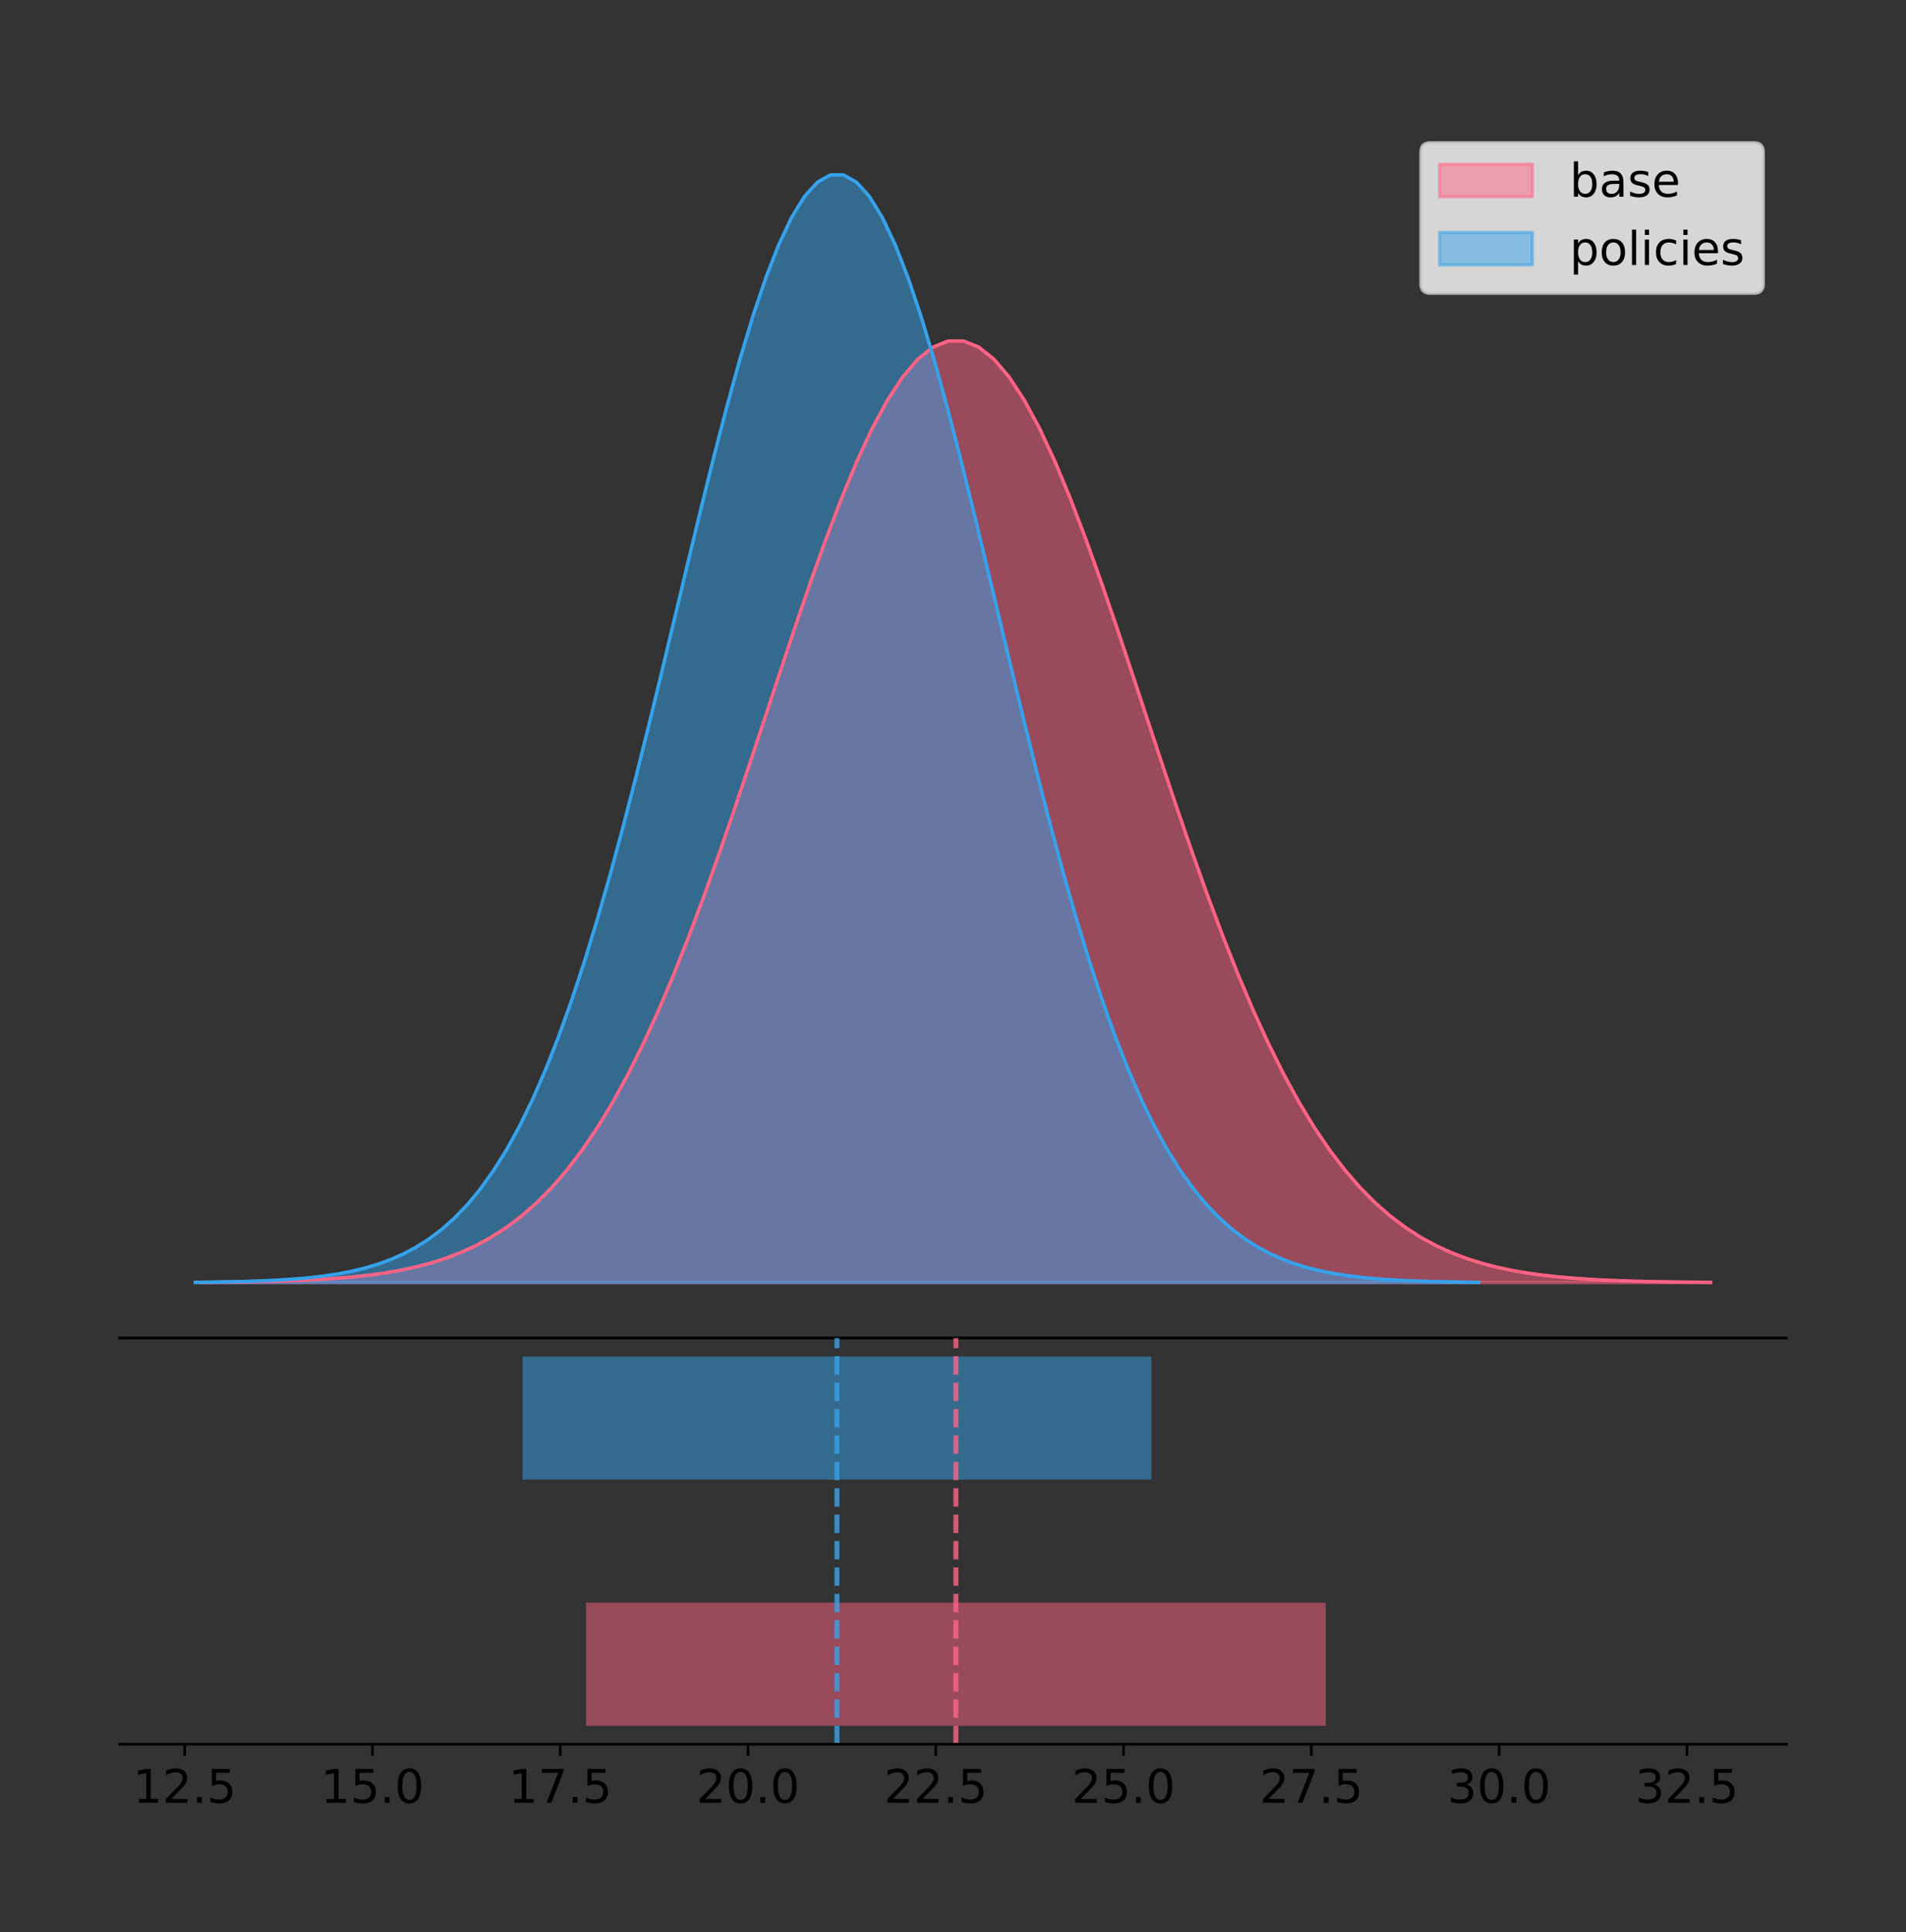 <?xml version="1.0" encoding="utf-8" standalone="no"?>
<!DOCTYPE svg PUBLIC "-//W3C//DTD SVG 1.1//EN"
  "http://www.w3.org/Graphics/SVG/1.1/DTD/svg11.dtd">
<!-- Created with matplotlib (https://matplotlib.org/) -->
<svg height="581.789pt" version="1.1" viewBox="0 0 574.2 581.789" width="574.2pt" xmlns="http://www.w3.org/2000/svg" xmlns:xlink="http://www.w3.org/1999/xlink">
 <rect x="0" y="0" width="574.2" height="581.789" fill="#333333" stroke="none"/>
 <defs>
  <style type="text/css">
*{stroke-linecap:butt;stroke-linejoin:round;}
  </style>
 </defs>
 <g id="figure_1">
  <g id="patch_1">
   <path d="M 0 581.789 
L 574.2 581.789 
L 574.2 0 
L 0 0 
z
" style="fill:none;"/>
  </g>
  <g id="axes_1">
   <g id="patch_2">
    <path d="M 36 402.93 
L 538.2 402.93 
L 538.2 36 
L 36 36 
z
" style="fill:none;"/>
   </g>
   <g id="PolyCollection_1">
    <defs>
     <path d="M 60.567 -195.538 
L 60.567 -195.633 
L 65.161 -195.669 
L 69.755 -195.717 
L 74.349 -195.782 
L 78.943 -195.867 
L 83.537 -195.98 
L 88.131 -196.127 
L 92.725 -196.318 
L 97.319 -196.563 
L 101.913 -196.878 
L 106.507 -197.278 
L 111.101 -197.783 
L 115.695 -198.415 
L 120.289 -199.202 
L 124.883 -200.173 
L 129.477 -201.363 
L 134.071 -202.811 
L 138.665 -204.56 
L 143.259 -206.656 
L 147.853 -209.151 
L 152.447 -212.097 
L 157.041 -215.549 
L 161.635 -219.564 
L 166.229 -224.196 
L 170.823 -229.499 
L 175.417 -235.521 
L 180.011 -242.305 
L 184.605 -249.884 
L 189.199 -258.279 
L 193.793 -267.501 
L 198.387 -277.54 
L 202.981 -288.372 
L 207.575 -299.951 
L 212.169 -312.21 
L 216.763 -325.059 
L 221.357 -338.388 
L 225.951 -352.063 
L 230.545 -365.93 
L 235.139 -379.819 
L 239.733 -393.543 
L 244.327 -406.904 
L 248.921 -419.698 
L 253.515 -431.719 
L 258.109 -442.766 
L 262.703 -452.644 
L 267.297 -461.177 
L 271.891 -468.207 
L 276.485 -473.601 
L 281.079 -477.257 
L 285.673 -479.102 
L 290.267 -479.102 
L 294.861 -477.257 
L 299.455 -473.601 
L 304.049 -468.207 
L 308.643 -461.177 
L 313.237 -452.644 
L 317.831 -442.766 
L 322.425 -431.719 
L 327.019 -419.698 
L 331.613 -406.904 
L 336.207 -393.543 
L 340.801 -379.819 
L 345.395 -365.93 
L 349.989 -352.063 
L 354.583 -338.388 
L 359.177 -325.059 
L 363.771 -312.21 
L 368.365 -299.951 
L 372.959 -288.372 
L 377.553 -277.54 
L 382.147 -267.501 
L 386.741 -258.279 
L 391.335 -249.884 
L 395.929 -242.305 
L 400.523 -235.521 
L 405.117 -229.499 
L 409.711 -224.196 
L 414.305 -219.564 
L 418.899 -215.549 
L 423.493 -212.097 
L 428.087 -209.151 
L 432.681 -206.656 
L 437.275 -204.56 
L 441.869 -202.811 
L 446.463 -201.363 
L 451.057 -200.173 
L 455.651 -199.202 
L 460.245 -198.415 
L 464.839 -197.783 
L 469.433 -197.278 
L 474.027 -196.878 
L 478.621 -196.563 
L 483.215 -196.318 
L 487.809 -196.127 
L 492.403 -195.98 
L 496.997 -195.867 
L 501.591 -195.782 
L 506.185 -195.717 
L 510.779 -195.669 
L 515.373 -195.633 
L 515.373 -195.538 
L 515.373 -195.538 
L 510.779 -195.538 
L 506.185 -195.538 
L 501.591 -195.538 
L 496.997 -195.538 
L 492.403 -195.538 
L 487.809 -195.538 
L 483.215 -195.538 
L 478.621 -195.538 
L 474.027 -195.538 
L 469.433 -195.538 
L 464.839 -195.538 
L 460.245 -195.538 
L 455.651 -195.538 
L 451.057 -195.538 
L 446.463 -195.538 
L 441.869 -195.538 
L 437.275 -195.538 
L 432.681 -195.538 
L 428.087 -195.538 
L 423.493 -195.538 
L 418.899 -195.538 
L 414.305 -195.538 
L 409.711 -195.538 
L 405.117 -195.538 
L 400.523 -195.538 
L 395.929 -195.538 
L 391.335 -195.538 
L 386.741 -195.538 
L 382.147 -195.538 
L 377.553 -195.538 
L 372.959 -195.538 
L 368.365 -195.538 
L 363.771 -195.538 
L 359.177 -195.538 
L 354.583 -195.538 
L 349.989 -195.538 
L 345.395 -195.538 
L 340.801 -195.538 
L 336.207 -195.538 
L 331.613 -195.538 
L 327.019 -195.538 
L 322.425 -195.538 
L 317.831 -195.538 
L 313.237 -195.538 
L 308.643 -195.538 
L 304.049 -195.538 
L 299.455 -195.538 
L 294.861 -195.538 
L 290.267 -195.538 
L 285.673 -195.538 
L 281.079 -195.538 
L 276.485 -195.538 
L 271.891 -195.538 
L 267.297 -195.538 
L 262.703 -195.538 
L 258.109 -195.538 
L 253.515 -195.538 
L 248.921 -195.538 
L 244.327 -195.538 
L 239.733 -195.538 
L 235.139 -195.538 
L 230.545 -195.538 
L 225.951 -195.538 
L 221.357 -195.538 
L 216.763 -195.538 
L 212.169 -195.538 
L 207.575 -195.538 
L 202.981 -195.538 
L 198.387 -195.538 
L 193.793 -195.538 
L 189.199 -195.538 
L 184.605 -195.538 
L 180.011 -195.538 
L 175.417 -195.538 
L 170.823 -195.538 
L 166.229 -195.538 
L 161.635 -195.538 
L 157.041 -195.538 
L 152.447 -195.538 
L 147.853 -195.538 
L 143.259 -195.538 
L 138.665 -195.538 
L 134.071 -195.538 
L 129.477 -195.538 
L 124.883 -195.538 
L 120.289 -195.538 
L 115.695 -195.538 
L 111.101 -195.538 
L 106.507 -195.538 
L 101.913 -195.538 
L 97.319 -195.538 
L 92.725 -195.538 
L 88.131 -195.538 
L 83.537 -195.538 
L 78.943 -195.538 
L 74.349 -195.538 
L 69.755 -195.538 
L 65.161 -195.538 
L 60.567 -195.538 
z
" id="m8f5f2b1301" style="stroke:#ff6384;stroke-opacity:0.5;"/>
    </defs>
    <g clip-path="url(#pce3050ab9f)">
     <use style="fill:#ff6384;fill-opacity:0.5;stroke:#ff6384;stroke-opacity:0.5;" x="0" xlink:href="#m8f5f2b1301" y="581.789"/>
    </g>
   </g>
   <g id="PolyCollection_2">
    <defs>
     <path d="M 58.827 -195.538 
L 58.827 -195.65 
L 62.733 -195.692 
L 66.638 -195.749 
L 70.543 -195.825 
L 74.448 -195.925 
L 78.354 -196.058 
L 82.259 -196.23 
L 86.164 -196.455 
L 90.069 -196.744 
L 93.975 -197.115 
L 97.88 -197.585 
L 101.785 -198.179 
L 105.691 -198.923 
L 109.596 -199.848 
L 113.501 -200.99 
L 117.406 -202.39 
L 121.312 -204.093 
L 125.217 -206.151 
L 129.122 -208.617 
L 133.027 -211.552 
L 136.933 -215.017 
L 140.838 -219.078 
L 144.743 -223.801 
L 148.648 -229.25 
L 152.554 -235.488 
L 156.459 -242.572 
L 160.364 -250.552 
L 164.27 -259.468 
L 168.175 -269.344 
L 172.08 -280.192 
L 175.985 -292.002 
L 179.891 -304.744 
L 183.796 -318.365 
L 187.701 -332.786 
L 191.606 -347.901 
L 195.512 -363.58 
L 199.417 -379.667 
L 203.322 -395.98 
L 207.228 -412.318 
L 211.133 -428.462 
L 215.038 -444.18 
L 218.943 -459.23 
L 222.849 -473.372 
L 226.754 -486.366 
L 230.659 -497.987 
L 234.564 -508.025 
L 238.47 -516.294 
L 242.375 -522.64 
L 246.28 -526.94 
L 250.186 -529.111 
L 254.091 -529.111 
L 257.996 -526.94 
L 261.901 -522.64 
L 265.807 -516.294 
L 269.712 -508.025 
L 273.617 -497.987 
L 277.522 -486.366 
L 281.428 -473.372 
L 285.333 -459.23 
L 289.238 -444.18 
L 293.144 -428.462 
L 297.049 -412.318 
L 300.954 -395.98 
L 304.859 -379.667 
L 308.765 -363.58 
L 312.67 -347.901 
L 316.575 -332.786 
L 320.48 -318.365 
L 324.386 -304.744 
L 328.291 -292.002 
L 332.196 -280.192 
L 336.101 -269.344 
L 340.007 -259.468 
L 343.912 -250.552 
L 347.817 -242.572 
L 351.723 -235.488 
L 355.628 -229.25 
L 359.533 -223.801 
L 363.438 -219.078 
L 367.344 -215.017 
L 371.249 -211.552 
L 375.154 -208.617 
L 379.059 -206.151 
L 382.965 -204.093 
L 386.87 -202.39 
L 390.775 -200.99 
L 394.681 -199.848 
L 398.586 -198.923 
L 402.491 -198.179 
L 406.396 -197.585 
L 410.302 -197.115 
L 414.207 -196.744 
L 418.112 -196.455 
L 422.017 -196.23 
L 425.923 -196.058 
L 429.828 -195.925 
L 433.733 -195.825 
L 437.639 -195.749 
L 441.544 -195.692 
L 445.449 -195.65 
L 445.449 -195.538 
L 445.449 -195.538 
L 441.544 -195.538 
L 437.639 -195.538 
L 433.733 -195.538 
L 429.828 -195.538 
L 425.923 -195.538 
L 422.017 -195.538 
L 418.112 -195.538 
L 414.207 -195.538 
L 410.302 -195.538 
L 406.396 -195.538 
L 402.491 -195.538 
L 398.586 -195.538 
L 394.681 -195.538 
L 390.775 -195.538 
L 386.87 -195.538 
L 382.965 -195.538 
L 379.059 -195.538 
L 375.154 -195.538 
L 371.249 -195.538 
L 367.344 -195.538 
L 363.438 -195.538 
L 359.533 -195.538 
L 355.628 -195.538 
L 351.723 -195.538 
L 347.817 -195.538 
L 343.912 -195.538 
L 340.007 -195.538 
L 336.101 -195.538 
L 332.196 -195.538 
L 328.291 -195.538 
L 324.386 -195.538 
L 320.48 -195.538 
L 316.575 -195.538 
L 312.67 -195.538 
L 308.765 -195.538 
L 304.859 -195.538 
L 300.954 -195.538 
L 297.049 -195.538 
L 293.144 -195.538 
L 289.238 -195.538 
L 285.333 -195.538 
L 281.428 -195.538 
L 277.522 -195.538 
L 273.617 -195.538 
L 269.712 -195.538 
L 265.807 -195.538 
L 261.901 -195.538 
L 257.996 -195.538 
L 254.091 -195.538 
L 250.186 -195.538 
L 246.28 -195.538 
L 242.375 -195.538 
L 238.47 -195.538 
L 234.564 -195.538 
L 230.659 -195.538 
L 226.754 -195.538 
L 222.849 -195.538 
L 218.943 -195.538 
L 215.038 -195.538 
L 211.133 -195.538 
L 207.228 -195.538 
L 203.322 -195.538 
L 199.417 -195.538 
L 195.512 -195.538 
L 191.606 -195.538 
L 187.701 -195.538 
L 183.796 -195.538 
L 179.891 -195.538 
L 175.985 -195.538 
L 172.08 -195.538 
L 168.175 -195.538 
L 164.27 -195.538 
L 160.364 -195.538 
L 156.459 -195.538 
L 152.554 -195.538 
L 148.648 -195.538 
L 144.743 -195.538 
L 140.838 -195.538 
L 136.933 -195.538 
L 133.027 -195.538 
L 129.122 -195.538 
L 125.217 -195.538 
L 121.312 -195.538 
L 117.406 -195.538 
L 113.501 -195.538 
L 109.596 -195.538 
L 105.691 -195.538 
L 101.785 -195.538 
L 97.88 -195.538 
L 93.975 -195.538 
L 90.069 -195.538 
L 86.164 -195.538 
L 82.259 -195.538 
L 78.354 -195.538 
L 74.448 -195.538 
L 70.543 -195.538 
L 66.638 -195.538 
L 62.733 -195.538 
L 58.827 -195.538 
z
" id="m04ce70d16e" style="stroke:#36a2eb;stroke-opacity:0.5;"/>
    </defs>
    <g clip-path="url(#pce3050ab9f)">
     <use style="fill:#36a2eb;fill-opacity:0.5;stroke:#36a2eb;stroke-opacity:0.5;" x="0" xlink:href="#m04ce70d16e" y="581.789"/>
    </g>
   </g>
   <g id="line2d_1">
    <path clip-path="url(#pce3050ab9f)" d="M 60.567 386.156 
L 65.161 386.12 
L 69.755 386.072 
L 74.349 386.008 
L 78.943 385.922 
L 83.537 385.81 
L 88.131 385.663 
L 92.725 385.472 
L 97.319 385.226 
L 101.913 384.911 
L 106.507 384.511 
L 111.101 384.006 
L 115.695 383.374 
L 120.289 382.588 
L 124.883 381.617 
L 129.477 380.427 
L 134.071 378.979 
L 138.665 377.23 
L 143.259 375.133 
L 147.853 372.639 
L 152.447 369.693 
L 157.041 366.24 
L 161.635 362.226 
L 166.229 357.594 
L 170.823 352.291 
L 175.417 346.268 
L 180.011 339.485 
L 184.605 331.906 
L 189.199 323.51 
L 193.793 314.289 
L 198.387 304.249 
L 202.981 293.417 
L 207.575 281.838 
L 212.169 269.579 
L 216.763 256.73 
L 221.357 243.402 
L 225.951 229.727 
L 230.545 215.859 
L 235.139 201.97 
L 239.733 188.247 
L 244.327 174.885 
L 248.921 162.091 
L 253.515 150.07 
L 258.109 139.024 
L 262.703 129.145 
L 267.297 120.612 
L 271.891 113.582 
L 276.485 108.188 
L 281.079 104.533 
L 285.673 102.687 
L 290.267 102.687 
L 294.861 104.533 
L 299.455 108.188 
L 304.049 113.582 
L 308.643 120.612 
L 313.237 129.145 
L 317.831 139.024 
L 322.425 150.07 
L 327.019 162.091 
L 331.613 174.885 
L 336.207 188.247 
L 340.801 201.97 
L 345.395 215.859 
L 349.989 229.727 
L 354.583 243.402 
L 359.177 256.73 
L 363.771 269.579 
L 368.365 281.838 
L 372.959 293.417 
L 377.553 304.249 
L 382.147 314.289 
L 386.741 323.51 
L 391.335 331.906 
L 395.929 339.485 
L 400.523 346.268 
L 405.117 352.291 
L 409.711 357.594 
L 414.305 362.226 
L 418.899 366.24 
L 423.493 369.693 
L 428.087 372.639 
L 432.681 375.133 
L 437.275 377.23 
L 441.869 378.979 
L 446.463 380.427 
L 451.057 381.617 
L 455.651 382.588 
L 460.245 383.374 
L 464.839 384.006 
L 469.433 384.511 
L 474.027 384.911 
L 478.621 385.226 
L 483.215 385.472 
L 487.809 385.663 
L 492.403 385.81 
L 496.997 385.922 
L 501.591 386.008 
L 506.185 386.072 
L 510.779 386.12 
L 515.373 386.156 
" style="fill:none;stroke:#ff6384;stroke-linecap:square;"/>
   </g>
   <g id="line2d_2">
    <path clip-path="url(#pce3050ab9f)" d="M 58.827 386.139 
L 62.733 386.097 
L 66.638 386.04 
L 70.543 385.965 
L 74.448 385.864 
L 78.354 385.732 
L 82.259 385.559 
L 86.164 385.334 
L 90.069 385.045 
L 93.975 384.675 
L 97.88 384.204 
L 101.785 383.61 
L 105.691 382.867 
L 109.596 381.941 
L 113.501 380.799 
L 117.406 379.399 
L 121.312 377.696 
L 125.217 375.639 
L 129.122 373.172 
L 133.027 370.238 
L 136.933 366.772 
L 140.838 362.711 
L 144.743 357.989 
L 148.648 352.539 
L 152.554 346.301 
L 156.459 339.217 
L 160.364 331.237 
L 164.27 322.322 
L 168.175 312.445 
L 172.08 301.597 
L 175.985 289.787 
L 179.891 277.045 
L 183.796 263.424 
L 187.701 249.004 
L 191.606 233.888 
L 195.512 218.209 
L 199.417 202.123 
L 203.322 185.809 
L 207.228 169.471 
L 211.133 153.327 
L 215.038 137.61 
L 218.943 122.559 
L 222.849 108.418 
L 226.754 95.423 
L 230.659 83.803 
L 234.564 73.765 
L 238.47 65.495 
L 242.375 59.15 
L 246.28 54.85 
L 250.186 52.679 
L 254.091 52.679 
L 257.996 54.85 
L 261.901 59.15 
L 265.807 65.495 
L 269.712 73.765 
L 273.617 83.803 
L 277.522 95.423 
L 281.428 108.418 
L 285.333 122.559 
L 289.238 137.61 
L 293.144 153.327 
L 297.049 169.471 
L 300.954 185.809 
L 304.859 202.123 
L 308.765 218.209 
L 312.67 233.888 
L 316.575 249.004 
L 320.48 263.424 
L 324.386 277.045 
L 328.291 289.787 
L 332.196 301.597 
L 336.101 312.445 
L 340.007 322.322 
L 343.912 331.237 
L 347.817 339.217 
L 351.723 346.301 
L 355.628 352.539 
L 359.533 357.989 
L 363.438 362.711 
L 367.344 366.772 
L 371.249 370.238 
L 375.154 373.172 
L 379.059 375.639 
L 382.965 377.696 
L 386.87 379.399 
L 390.775 380.799 
L 394.681 381.941 
L 398.586 382.867 
L 402.491 383.61 
L 406.396 384.204 
L 410.302 384.675 
L 414.207 385.045 
L 418.112 385.334 
L 422.017 385.559 
L 425.923 385.732 
L 429.828 385.864 
L 433.733 385.965 
L 437.639 386.04 
L 441.544 386.097 
L 445.449 386.139 
" style="fill:none;stroke:#36a2eb;stroke-linecap:square;"/>
   </g>
   <g id="patch_3">
    <path d="M 36 402.93 
L 538.2 402.93 
" style="fill:none;stroke:#000000;stroke-linecap:square;stroke-linejoin:miter;stroke-width:0.8;"/>
   </g>
   <g id="legend_1">
    <g id="patch_4">
     <path d="M 430.873 88.299 
L 528.4 88.299 
Q 531.2 88.299 531.2 85.499 
L 531.2 45.8 
Q 531.2 43 528.4 43 
L 430.873 43 
Q 428.072 43 428.072 45.8 
L 428.072 85.499 
Q 428.072 88.299 430.873 88.299 
z
" style="fill:#ffffff;opacity:0.8;stroke:#cccccc;stroke-linejoin:miter;"/>
    </g>
    <g id="patch_5">
     <path d="M 433.673 59.238 
L 461.673 59.238 
L 461.673 49.438 
L 433.673 49.438 
z
" style="fill:#ff6384;opacity:0.5;stroke:#ff6384;stroke-linejoin:miter;"/>
    </g>
    <g id="text_1">
     <!-- base -->
     <defs>
      <path d="M 48.688 27.297 
Q 48.688 37.203 44.609 42.844 
Q 40.531 48.484 33.406 48.484 
Q 26.266 48.484 22.188 42.844 
Q 18.109 37.203 18.109 27.297 
Q 18.109 17.391 22.188 11.75 
Q 26.266 6.109 33.406 6.109 
Q 40.531 6.109 44.609 11.75 
Q 48.688 17.391 48.688 27.297 
z
M 18.109 46.391 
Q 20.953 51.266 25.266 53.625 
Q 29.594 56 35.594 56 
Q 45.562 56 51.781 48.094 
Q 58.016 40.188 58.016 27.297 
Q 58.016 14.406 51.781 6.484 
Q 45.562 -1.422 35.594 -1.422 
Q 29.594 -1.422 25.266 0.953 
Q 20.953 3.328 18.109 8.203 
L 18.109 0 
L 9.078 0 
L 9.078 75.984 
L 18.109 75.984 
z
" id="DejaVuSans-98"/>
      <path d="M 34.281 27.484 
Q 23.391 27.484 19.188 25 
Q 14.984 22.516 14.984 16.5 
Q 14.984 11.719 18.141 8.906 
Q 21.297 6.109 26.703 6.109 
Q 34.188 6.109 38.703 11.406 
Q 43.219 16.703 43.219 25.484 
L 43.219 27.484 
z
M 52.203 31.203 
L 52.203 0 
L 43.219 0 
L 43.219 8.297 
Q 40.141 3.328 35.547 0.953 
Q 30.953 -1.422 24.312 -1.422 
Q 15.922 -1.422 10.953 3.297 
Q 6 8.016 6 15.922 
Q 6 25.141 12.172 29.828 
Q 18.359 34.516 30.609 34.516 
L 43.219 34.516 
L 43.219 35.406 
Q 43.219 41.609 39.141 45 
Q 35.062 48.391 27.688 48.391 
Q 23 48.391 18.547 47.266 
Q 14.109 46.141 10.016 43.891 
L 10.016 52.203 
Q 14.938 54.109 19.578 55.047 
Q 24.219 56 28.609 56 
Q 40.484 56 46.344 49.844 
Q 52.203 43.703 52.203 31.203 
z
" id="DejaVuSans-97"/>
      <path d="M 44.281 53.078 
L 44.281 44.578 
Q 40.484 46.531 36.375 47.5 
Q 32.281 48.484 27.875 48.484 
Q 21.188 48.484 17.844 46.438 
Q 14.5 44.391 14.5 40.281 
Q 14.5 37.156 16.891 35.375 
Q 19.281 33.594 26.516 31.984 
L 29.594 31.297 
Q 39.156 29.25 43.188 25.516 
Q 47.219 21.781 47.219 15.094 
Q 47.219 7.469 41.188 3.016 
Q 35.156 -1.422 24.609 -1.422 
Q 20.219 -1.422 15.453 -0.562 
Q 10.688 0.297 5.422 2 
L 5.422 11.281 
Q 10.406 8.688 15.234 7.391 
Q 20.062 6.109 24.812 6.109 
Q 31.156 6.109 34.562 8.281 
Q 37.984 10.453 37.984 14.406 
Q 37.984 18.062 35.516 20.016 
Q 33.062 21.969 24.703 23.781 
L 21.578 24.516 
Q 13.234 26.266 9.516 29.906 
Q 5.812 33.547 5.812 39.891 
Q 5.812 47.609 11.281 51.797 
Q 16.75 56 26.812 56 
Q 31.781 56 36.172 55.266 
Q 40.578 54.547 44.281 53.078 
z
" id="DejaVuSans-115"/>
      <path d="M 56.203 29.594 
L 56.203 25.203 
L 14.891 25.203 
Q 15.484 15.922 20.484 11.062 
Q 25.484 6.203 34.422 6.203 
Q 39.594 6.203 44.453 7.469 
Q 49.312 8.734 54.109 11.281 
L 54.109 2.781 
Q 49.266 0.734 44.188 -0.344 
Q 39.109 -1.422 33.891 -1.422 
Q 20.797 -1.422 13.156 6.188 
Q 5.516 13.812 5.516 26.812 
Q 5.516 40.234 12.766 48.109 
Q 20.016 56 32.328 56 
Q 43.359 56 49.781 48.891 
Q 56.203 41.797 56.203 29.594 
z
M 47.219 32.234 
Q 47.125 39.594 43.094 43.984 
Q 39.062 48.391 32.422 48.391 
Q 24.906 48.391 20.391 44.141 
Q 15.875 39.891 15.188 32.172 
z
" id="DejaVuSans-101"/>
     </defs>
     <g transform="translate(472.873 59.238)scale(0.14 -0.14)">
      <use xlink:href="#DejaVuSans-98"/>
      <use x="63.477" xlink:href="#DejaVuSans-97"/>
      <use x="124.756" xlink:href="#DejaVuSans-115"/>
      <use x="176.855" xlink:href="#DejaVuSans-101"/>
     </g>
    </g>
    <g id="patch_6">
     <path d="M 433.673 79.787 
L 461.673 79.787 
L 461.673 69.987 
L 433.673 69.987 
z
" style="fill:#36a2eb;opacity:0.5;stroke:#36a2eb;stroke-linejoin:miter;"/>
    </g>
    <g id="text_2">
     <!-- policies -->
     <defs>
      <path d="M 18.109 8.203 
L 18.109 -20.797 
L 9.078 -20.797 
L 9.078 54.688 
L 18.109 54.688 
L 18.109 46.391 
Q 20.953 51.266 25.266 53.625 
Q 29.594 56 35.594 56 
Q 45.562 56 51.781 48.094 
Q 58.016 40.188 58.016 27.297 
Q 58.016 14.406 51.781 6.484 
Q 45.562 -1.422 35.594 -1.422 
Q 29.594 -1.422 25.266 0.953 
Q 20.953 3.328 18.109 8.203 
z
M 48.688 27.297 
Q 48.688 37.203 44.609 42.844 
Q 40.531 48.484 33.406 48.484 
Q 26.266 48.484 22.188 42.844 
Q 18.109 37.203 18.109 27.297 
Q 18.109 17.391 22.188 11.75 
Q 26.266 6.109 33.406 6.109 
Q 40.531 6.109 44.609 11.75 
Q 48.688 17.391 48.688 27.297 
z
" id="DejaVuSans-112"/>
      <path d="M 30.609 48.391 
Q 23.391 48.391 19.188 42.75 
Q 14.984 37.109 14.984 27.297 
Q 14.984 17.484 19.156 11.844 
Q 23.344 6.203 30.609 6.203 
Q 37.797 6.203 41.984 11.859 
Q 46.188 17.531 46.188 27.297 
Q 46.188 37.016 41.984 42.703 
Q 37.797 48.391 30.609 48.391 
z
M 30.609 56 
Q 42.328 56 49.016 48.375 
Q 55.719 40.766 55.719 27.297 
Q 55.719 13.875 49.016 6.219 
Q 42.328 -1.422 30.609 -1.422 
Q 18.844 -1.422 12.172 6.219 
Q 5.516 13.875 5.516 27.297 
Q 5.516 40.766 12.172 48.375 
Q 18.844 56 30.609 56 
z
" id="DejaVuSans-111"/>
      <path d="M 9.422 75.984 
L 18.406 75.984 
L 18.406 0 
L 9.422 0 
z
" id="DejaVuSans-108"/>
      <path d="M 9.422 54.688 
L 18.406 54.688 
L 18.406 0 
L 9.422 0 
z
M 9.422 75.984 
L 18.406 75.984 
L 18.406 64.594 
L 9.422 64.594 
z
" id="DejaVuSans-105"/>
      <path d="M 48.781 52.594 
L 48.781 44.188 
Q 44.969 46.297 41.141 47.344 
Q 37.312 48.391 33.406 48.391 
Q 24.656 48.391 19.812 42.844 
Q 14.984 37.312 14.984 27.297 
Q 14.984 17.281 19.812 11.734 
Q 24.656 6.203 33.406 6.203 
Q 37.312 6.203 41.141 7.25 
Q 44.969 8.297 48.781 10.406 
L 48.781 2.094 
Q 45.016 0.344 40.984 -0.531 
Q 36.969 -1.422 32.422 -1.422 
Q 20.062 -1.422 12.781 6.344 
Q 5.516 14.109 5.516 27.297 
Q 5.516 40.672 12.859 48.328 
Q 20.219 56 33.016 56 
Q 37.156 56 41.109 55.141 
Q 45.062 54.297 48.781 52.594 
z
" id="DejaVuSans-99"/>
     </defs>
     <g transform="translate(472.873 79.787)scale(0.14 -0.14)">
      <use xlink:href="#DejaVuSans-112"/>
      <use x="63.477" xlink:href="#DejaVuSans-111"/>
      <use x="124.658" xlink:href="#DejaVuSans-108"/>
      <use x="152.441" xlink:href="#DejaVuSans-105"/>
      <use x="180.225" xlink:href="#DejaVuSans-99"/>
      <use x="235.205" xlink:href="#DejaVuSans-105"/>
      <use x="262.988" xlink:href="#DejaVuSans-101"/>
      <use x="324.512" xlink:href="#DejaVuSans-115"/>
     </g>
    </g>
   </g>
  </g>
  <g id="axes_2">
   <g id="patch_7">
    <path d="M 36 525.24 
L 538.2 525.24 
L 538.2 402.93 
L 36 402.93 
z
" style="fill:none;"/>
   </g>
   <g id="patch_8">
    <path clip-path="url(#p1f1bd753a4)" d="M 176.543 519.68 
L 399.397 519.68 
L 399.397 482.617 
L 176.543 482.617 
z
" style="fill:#ff6384;opacity:0.5;"/>
   </g>
   <g id="patch_9">
    <path clip-path="url(#p1f1bd753a4)" d="M 157.416 445.553 
L 346.861 445.553 
L 346.861 408.49 
L 157.416 408.49 
z
" style="fill:#36a2eb;opacity:0.5;"/>
   </g>
   <g id="matplotlib.axis_1">
    <g id="xtick_1">
     <g id="line2d_3">
      <defs>
       <path d="M 0 0 
L 0 3.5 
" id="m22ffad7e41" style="stroke:#000000;stroke-width:0.8;"/>
      </defs>
      <g>
       <use style="stroke:#000000;stroke-width:0.8;" x="55.634" xlink:href="#m22ffad7e41" y="525.24"/>
      </g>
     </g>
     <g id="text_3">
      <!-- 12.5 -->
      <defs>
       <path d="M 12.406 8.297 
L 28.516 8.297 
L 28.516 63.922 
L 10.984 60.406 
L 10.984 69.391 
L 28.422 72.906 
L 38.281 72.906 
L 38.281 8.297 
L 54.391 8.297 
L 54.391 0 
L 12.406 0 
z
" id="DejaVuSans-49"/>
       <path d="M 19.188 8.297 
L 53.609 8.297 
L 53.609 0 
L 7.328 0 
L 7.328 8.297 
Q 12.938 14.109 22.625 23.891 
Q 32.328 33.688 34.812 36.531 
Q 39.547 41.844 41.422 45.531 
Q 43.312 49.219 43.312 52.781 
Q 43.312 58.594 39.234 62.25 
Q 35.156 65.922 28.609 65.922 
Q 23.969 65.922 18.812 64.312 
Q 13.672 62.703 7.812 59.422 
L 7.812 69.391 
Q 13.766 71.781 18.938 73 
Q 24.125 74.219 28.422 74.219 
Q 39.75 74.219 46.484 68.547 
Q 53.219 62.891 53.219 53.422 
Q 53.219 48.922 51.531 44.891 
Q 49.859 40.875 45.406 35.406 
Q 44.188 33.984 37.641 27.219 
Q 31.109 20.453 19.188 8.297 
z
" id="DejaVuSans-50"/>
       <path d="M 10.688 12.406 
L 21 12.406 
L 21 0 
L 10.688 0 
z
" id="DejaVuSans-46"/>
       <path d="M 10.797 72.906 
L 49.516 72.906 
L 49.516 64.594 
L 19.828 64.594 
L 19.828 46.734 
Q 21.969 47.469 24.109 47.828 
Q 26.266 48.188 28.422 48.188 
Q 40.625 48.188 47.75 41.5 
Q 54.891 34.812 54.891 23.391 
Q 54.891 11.625 47.562 5.094 
Q 40.234 -1.422 26.906 -1.422 
Q 22.312 -1.422 17.547 -0.641 
Q 12.797 0.141 7.719 1.703 
L 7.719 11.625 
Q 12.109 9.234 16.797 8.062 
Q 21.484 6.891 26.703 6.891 
Q 35.156 6.891 40.078 11.328 
Q 45.016 15.766 45.016 23.391 
Q 45.016 31 40.078 35.438 
Q 35.156 39.891 26.703 39.891 
Q 22.75 39.891 18.812 39.016 
Q 14.891 38.141 10.797 36.281 
z
" id="DejaVuSans-53"/>
      </defs>
      <g transform="translate(40.048 542.878)scale(0.14 -0.14)">
       <use xlink:href="#DejaVuSans-49"/>
       <use x="63.623" xlink:href="#DejaVuSans-50"/>
       <use x="127.246" xlink:href="#DejaVuSans-46"/>
       <use x="159.033" xlink:href="#DejaVuSans-53"/>
      </g>
     </g>
    </g>
    <g id="xtick_2">
     <g id="line2d_4">
      <g>
       <use style="stroke:#000000;stroke-width:0.8;" x="112.205" xlink:href="#m22ffad7e41" y="525.24"/>
      </g>
     </g>
     <g id="text_4">
      <!-- 15.0 -->
      <defs>
       <path d="M 31.781 66.406 
Q 24.172 66.406 20.328 58.906 
Q 16.5 51.422 16.5 36.375 
Q 16.5 21.391 20.328 13.891 
Q 24.172 6.391 31.781 6.391 
Q 39.453 6.391 43.281 13.891 
Q 47.125 21.391 47.125 36.375 
Q 47.125 51.422 43.281 58.906 
Q 39.453 66.406 31.781 66.406 
z
M 31.781 74.219 
Q 44.047 74.219 50.516 64.516 
Q 56.984 54.828 56.984 36.375 
Q 56.984 17.969 50.516 8.266 
Q 44.047 -1.422 31.781 -1.422 
Q 19.531 -1.422 13.062 8.266 
Q 6.594 17.969 6.594 36.375 
Q 6.594 54.828 13.062 64.516 
Q 19.531 74.219 31.781 74.219 
z
" id="DejaVuSans-48"/>
      </defs>
      <g transform="translate(96.619 542.878)scale(0.14 -0.14)">
       <use xlink:href="#DejaVuSans-49"/>
       <use x="63.623" xlink:href="#DejaVuSans-53"/>
       <use x="127.246" xlink:href="#DejaVuSans-46"/>
       <use x="159.033" xlink:href="#DejaVuSans-48"/>
      </g>
     </g>
    </g>
    <g id="xtick_3">
     <g id="line2d_5">
      <g>
       <use style="stroke:#000000;stroke-width:0.8;" x="168.775" xlink:href="#m22ffad7e41" y="525.24"/>
      </g>
     </g>
     <g id="text_5">
      <!-- 17.5 -->
      <defs>
       <path d="M 8.203 72.906 
L 55.078 72.906 
L 55.078 68.703 
L 28.609 0 
L 18.312 0 
L 43.219 64.594 
L 8.203 64.594 
z
" id="DejaVuSans-55"/>
      </defs>
      <g transform="translate(153.19 542.878)scale(0.14 -0.14)">
       <use xlink:href="#DejaVuSans-49"/>
       <use x="63.623" xlink:href="#DejaVuSans-55"/>
       <use x="127.246" xlink:href="#DejaVuSans-46"/>
       <use x="159.033" xlink:href="#DejaVuSans-53"/>
      </g>
     </g>
    </g>
    <g id="xtick_4">
     <g id="line2d_6">
      <g>
       <use style="stroke:#000000;stroke-width:0.8;" x="225.346" xlink:href="#m22ffad7e41" y="525.24"/>
      </g>
     </g>
     <g id="text_6">
      <!-- 20.0 -->
      <g transform="translate(209.76 542.878)scale(0.14 -0.14)">
       <use xlink:href="#DejaVuSans-50"/>
       <use x="63.623" xlink:href="#DejaVuSans-48"/>
       <use x="127.246" xlink:href="#DejaVuSans-46"/>
       <use x="159.033" xlink:href="#DejaVuSans-48"/>
      </g>
     </g>
    </g>
    <g id="xtick_5">
     <g id="line2d_7">
      <g>
       <use style="stroke:#000000;stroke-width:0.8;" x="281.917" xlink:href="#m22ffad7e41" y="525.24"/>
      </g>
     </g>
     <g id="text_7">
      <!-- 22.5 -->
      <g transform="translate(266.331 542.878)scale(0.14 -0.14)">
       <use xlink:href="#DejaVuSans-50"/>
       <use x="63.623" xlink:href="#DejaVuSans-50"/>
       <use x="127.246" xlink:href="#DejaVuSans-46"/>
       <use x="159.033" xlink:href="#DejaVuSans-53"/>
      </g>
     </g>
    </g>
    <g id="xtick_6">
     <g id="line2d_8">
      <g>
       <use style="stroke:#000000;stroke-width:0.8;" x="338.488" xlink:href="#m22ffad7e41" y="525.24"/>
      </g>
     </g>
     <g id="text_8">
      <!-- 25.0 -->
      <g transform="translate(322.902 542.878)scale(0.14 -0.14)">
       <use xlink:href="#DejaVuSans-50"/>
       <use x="63.623" xlink:href="#DejaVuSans-53"/>
       <use x="127.246" xlink:href="#DejaVuSans-46"/>
       <use x="159.033" xlink:href="#DejaVuSans-48"/>
      </g>
     </g>
    </g>
    <g id="xtick_7">
     <g id="line2d_9">
      <g>
       <use style="stroke:#000000;stroke-width:0.8;" x="395.059" xlink:href="#m22ffad7e41" y="525.24"/>
      </g>
     </g>
     <g id="text_9">
      <!-- 27.5 -->
      <g transform="translate(379.473 542.878)scale(0.14 -0.14)">
       <use xlink:href="#DejaVuSans-50"/>
       <use x="63.623" xlink:href="#DejaVuSans-55"/>
       <use x="127.246" xlink:href="#DejaVuSans-46"/>
       <use x="159.033" xlink:href="#DejaVuSans-53"/>
      </g>
     </g>
    </g>
    <g id="xtick_8">
     <g id="line2d_10">
      <g>
       <use style="stroke:#000000;stroke-width:0.8;" x="451.629" xlink:href="#m22ffad7e41" y="525.24"/>
      </g>
     </g>
     <g id="text_10">
      <!-- 30.0 -->
      <defs>
       <path d="M 40.578 39.312 
Q 47.656 37.797 51.625 33 
Q 55.609 28.219 55.609 21.188 
Q 55.609 10.406 48.188 4.484 
Q 40.766 -1.422 27.094 -1.422 
Q 22.516 -1.422 17.656 -0.516 
Q 12.797 0.391 7.625 2.203 
L 7.625 11.719 
Q 11.719 9.328 16.594 8.109 
Q 21.484 6.891 26.812 6.891 
Q 36.078 6.891 40.938 10.547 
Q 45.797 14.203 45.797 21.188 
Q 45.797 27.641 41.281 31.266 
Q 36.766 34.906 28.719 34.906 
L 20.219 34.906 
L 20.219 43.016 
L 29.109 43.016 
Q 36.375 43.016 40.234 45.922 
Q 44.094 48.828 44.094 54.297 
Q 44.094 59.906 40.109 62.906 
Q 36.141 65.922 28.719 65.922 
Q 24.656 65.922 20.016 65.031 
Q 15.375 64.156 9.812 62.312 
L 9.812 71.094 
Q 15.438 72.656 20.344 73.438 
Q 25.25 74.219 29.594 74.219 
Q 40.828 74.219 47.359 69.109 
Q 53.906 64.016 53.906 55.328 
Q 53.906 49.266 50.438 45.094 
Q 46.969 40.922 40.578 39.312 
z
" id="DejaVuSans-51"/>
      </defs>
      <g transform="translate(436.043 542.878)scale(0.14 -0.14)">
       <use xlink:href="#DejaVuSans-51"/>
       <use x="63.623" xlink:href="#DejaVuSans-48"/>
       <use x="127.246" xlink:href="#DejaVuSans-46"/>
       <use x="159.033" xlink:href="#DejaVuSans-48"/>
      </g>
     </g>
    </g>
    <g id="xtick_9">
     <g id="line2d_11">
      <g>
       <use style="stroke:#000000;stroke-width:0.8;" x="508.2" xlink:href="#m22ffad7e41" y="525.24"/>
      </g>
     </g>
     <g id="text_11">
      <!-- 32.5 -->
      <g transform="translate(492.614 542.878)scale(0.14 -0.14)">
       <use xlink:href="#DejaVuSans-51"/>
       <use x="63.623" xlink:href="#DejaVuSans-50"/>
       <use x="127.246" xlink:href="#DejaVuSans-46"/>
       <use x="159.033" xlink:href="#DejaVuSans-53"/>
      </g>
     </g>
    </g>
   </g>
   <g id="line2d_12">
    <path clip-path="url(#p1f1bd753a4)" d="M 287.97 525.24 
L 287.97 402.93 
" style="fill:none;stroke:#ff6384;stroke-dasharray:5.55,2.4;stroke-dashoffset:0;stroke-opacity:0.8;stroke-width:1.5;"/>
   </g>
   <g id="line2d_13">
    <path clip-path="url(#p1f1bd753a4)" d="M 252.138 525.24 
L 252.138 402.93 
" style="fill:none;stroke:#36a2eb;stroke-dasharray:5.55,2.4;stroke-dashoffset:0;stroke-opacity:0.8;stroke-width:1.5;"/>
   </g>
   <g id="patch_10">
    <path d="M 36 525.24 
L 538.2 525.24 
" style="fill:none;stroke:#000000;stroke-linecap:square;stroke-linejoin:miter;stroke-width:0.8;"/>
   </g>
  </g>
 </g>
 <defs>
  <clipPath id="pce3050ab9f">
   <rect height="366.93" width="502.2" x="36" y="36"/>
  </clipPath>
  <clipPath id="p1f1bd753a4">
   <rect height="122.31" width="502.2" x="36" y="402.93"/>
  </clipPath>
 </defs>
</svg>
